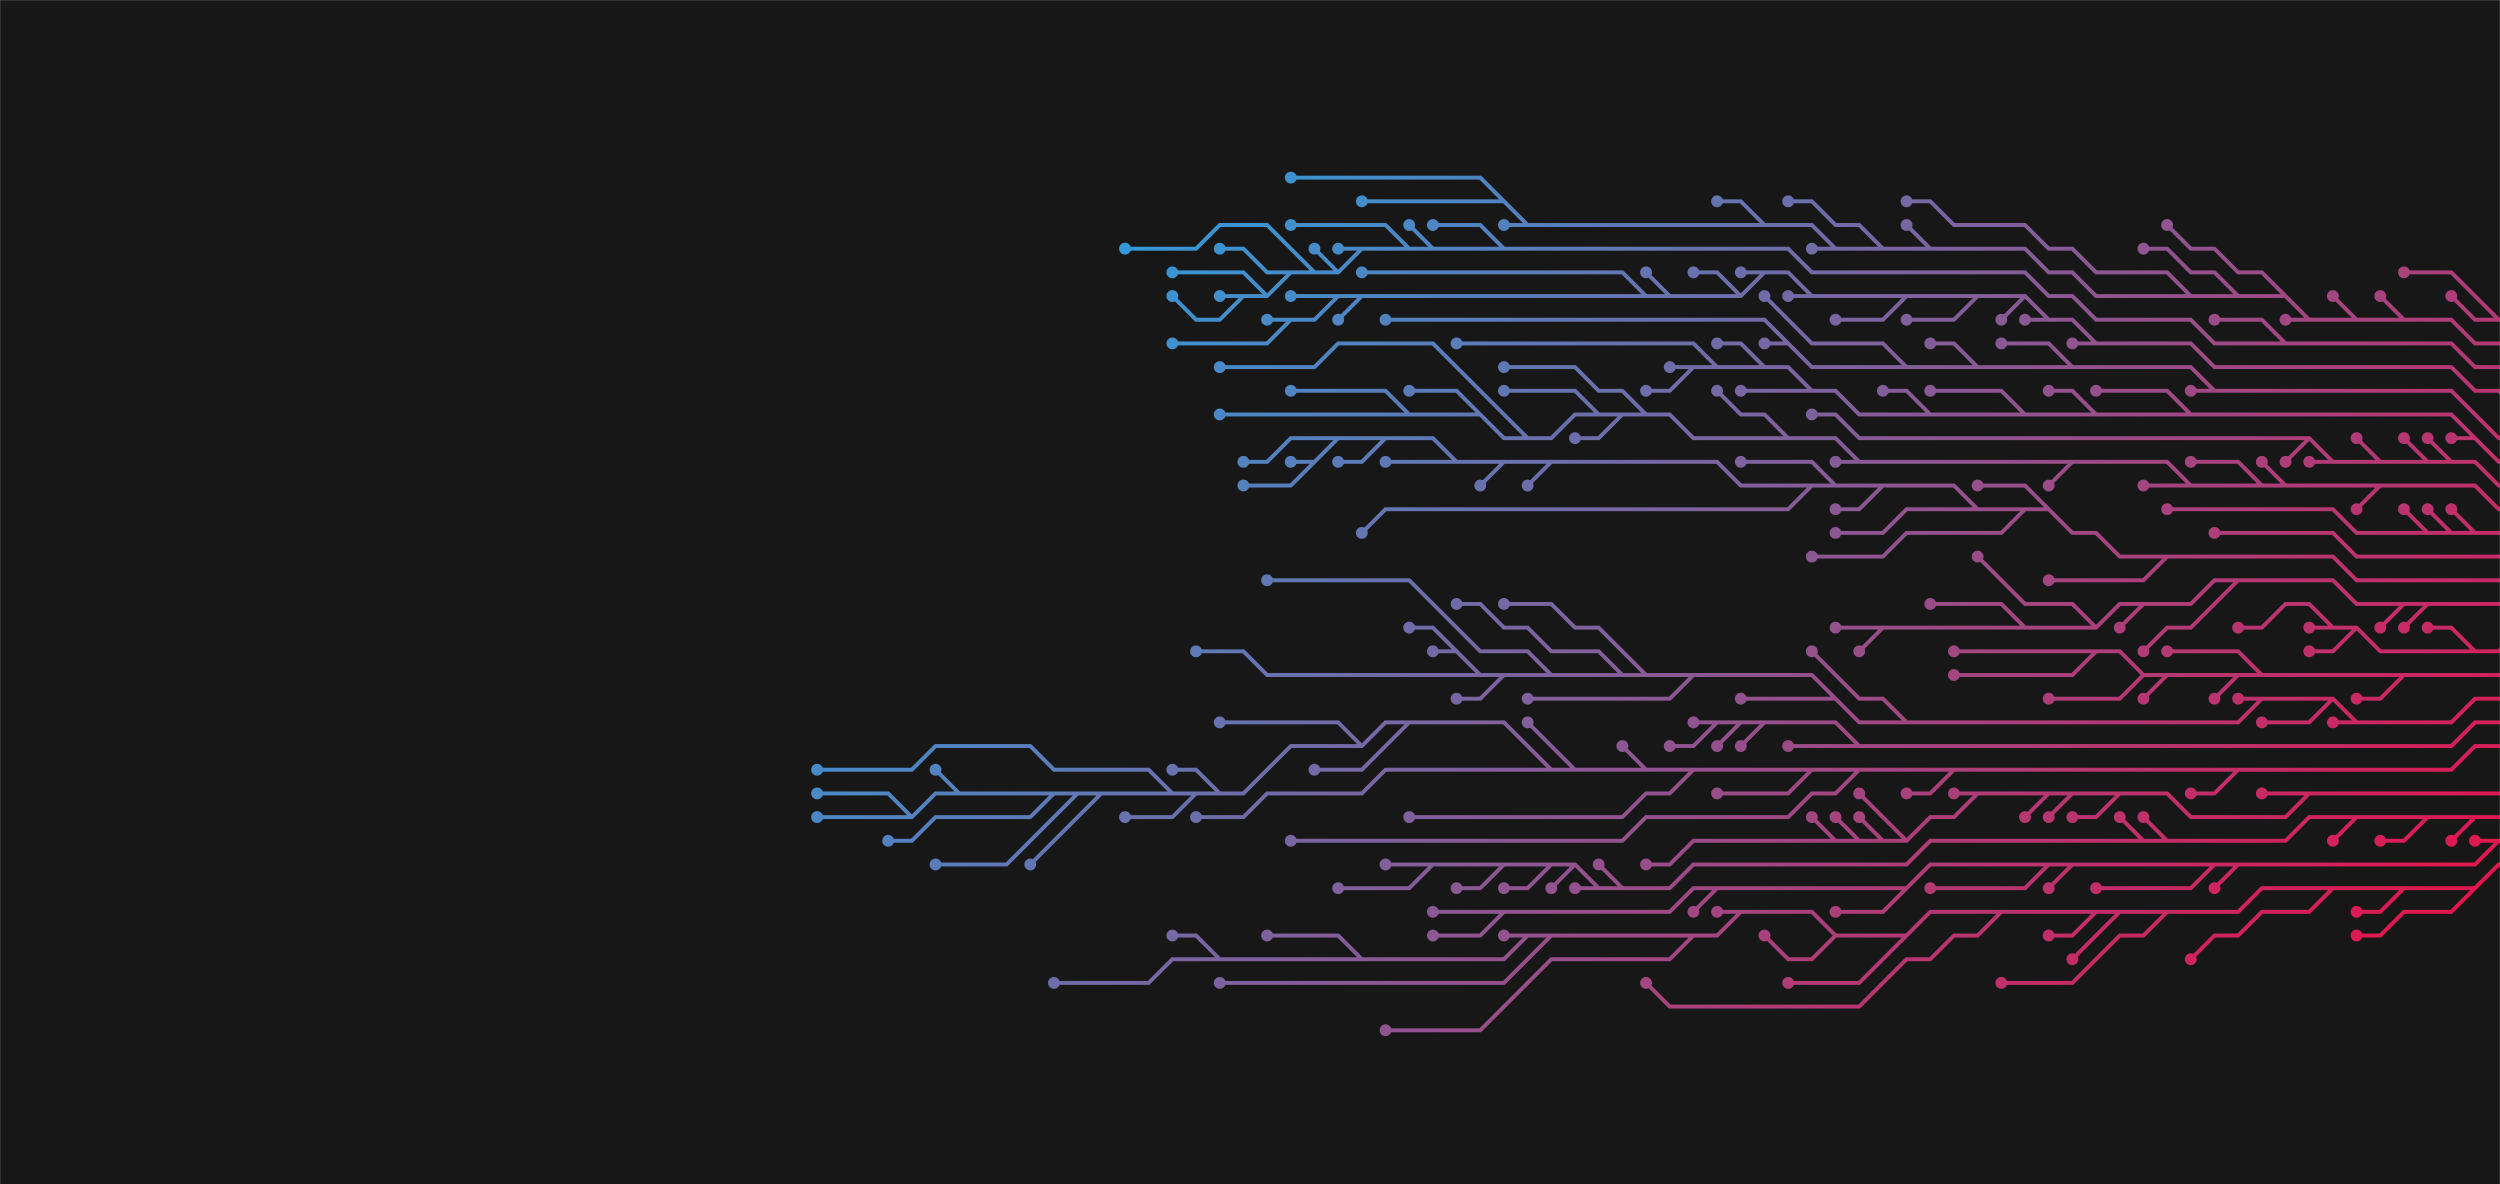 <svg xmlns="http://www.w3.org/2000/svg" version="1.1" xmlns:xlink="http://www.w3.org/1999/xlink" xmlns:svgjs="http://svgjs.com/svgjs" width="1900" height="900" preserveAspectRatio="none" viewBox="0 0 1900 900"><g mask="url(&quot;#SvgjsMask1426&quot;)" fill="none"><rect width="1900" height="900" x="0" y="0" fill="rgba(23, 23, 23, 1)"></rect><g mask="url(&quot;#SvgjsMask1428&quot;)"><path d="M1539 477L1521 459L1503 459L1485 459L1467 459M1593 477L1575 459L1557 459L1539 459L1521 441L1503 423M1629 459L1611 477M1701 441L1683 459L1665 477L1647 477L1629 495M1431 477L1413 495M1827 459L1809 477M1845 459L1827 477M1917 459L1899 459L1881 459L1863 459L1845 459L1827 459L1809 459L1791 459L1773 441L1755 441L1737 441L1719 441L1701 441L1683 441L1665 459L1647 459L1629 459L1611 459L1593 477L1575 477L1557 477L1539 477L1521 477L1503 477L1485 477L1467 477L1449 477L1431 477L1413 477L1395 477" stroke="url(#SvgjsLinearGradient1427)" stroke-width="3"></path><path d="M1390.5 477 a4.5 4.5 0 1 0 9 0 a4.5 4.5 0 1 0 -9 0zM1462.5 459 a4.5 4.5 0 1 0 9 0 a4.5 4.5 0 1 0 -9 0zM1498.5 423 a4.5 4.5 0 1 0 9 0 a4.5 4.5 0 1 0 -9 0zM1606.5 477 a4.5 4.5 0 1 0 9 0 a4.5 4.5 0 1 0 -9 0zM1624.5 495 a4.5 4.5 0 1 0 9 0 a4.5 4.5 0 1 0 -9 0zM1408.5 495 a4.5 4.5 0 1 0 9 0 a4.5 4.5 0 1 0 -9 0zM1804.5 477 a4.5 4.5 0 1 0 9 0 a4.5 4.5 0 1 0 -9 0zM1822.5 477 a4.5 4.5 0 1 0 9 0 a4.5 4.5 0 1 0 -9 0z" fill="url(#SvgjsLinearGradient1427)"></path><path d="M1053 333L1035 351L1017 351M1503 387L1485 387L1467 387L1449 387L1431 405L1413 405L1395 405M1107 351L1089 351L1071 351L1053 351M1539 387L1521 405L1503 405L1485 405L1467 405L1449 405L1431 423L1413 423L1395 423L1377 423M1017 333L999 333L981 333L963 351L945 351M1395 369L1377 351L1359 351L1341 351L1323 351M1377 369L1359 387L1341 387L1323 387L1305 387L1287 387L1269 387L1251 387L1233 387L1215 387L1197 387L1179 387L1161 387L1143 387L1125 387L1107 387L1089 387L1071 387L1053 387L1035 405M1557 387L1539 369L1521 369L1503 369M999 351L981 369L963 369L945 369M1647 423L1629 441L1611 441L1593 441L1575 441L1557 441M1179 351L1161 369M1431 369L1413 387L1395 387M1143 351L1125 369M1917 441L1899 441L1881 441L1863 441L1845 441L1827 441L1809 441L1791 441L1773 423L1755 423L1737 423L1719 423L1701 423L1683 423L1665 423L1647 423L1629 423L1611 423L1593 405L1575 405L1557 387L1539 387L1521 387L1503 387L1485 369L1467 369L1449 369L1431 369L1413 369L1395 369L1377 369L1359 369L1341 369L1323 369L1305 351L1287 351L1269 351L1251 351L1233 351L1215 351L1197 351L1179 351L1161 351L1143 351L1125 351L1107 351L1089 333L1071 333L1053 333L1035 333L1017 333L999 351L981 351" stroke="url(#SvgjsLinearGradient1427)" stroke-width="3"></path><path d="M976.5 351 a4.5 4.5 0 1 0 9 0 a4.5 4.5 0 1 0 -9 0zM1012.5 351 a4.5 4.5 0 1 0 9 0 a4.5 4.5 0 1 0 -9 0zM1390.5 405 a4.5 4.5 0 1 0 9 0 a4.5 4.5 0 1 0 -9 0zM1048.5 351 a4.5 4.5 0 1 0 9 0 a4.5 4.5 0 1 0 -9 0zM1372.5 423 a4.5 4.5 0 1 0 9 0 a4.5 4.5 0 1 0 -9 0zM940.5 351 a4.5 4.5 0 1 0 9 0 a4.5 4.5 0 1 0 -9 0zM1318.5 351 a4.5 4.5 0 1 0 9 0 a4.5 4.5 0 1 0 -9 0zM1030.5 405 a4.5 4.5 0 1 0 9 0 a4.5 4.5 0 1 0 -9 0zM1498.5 369 a4.5 4.5 0 1 0 9 0 a4.5 4.5 0 1 0 -9 0zM940.5 369 a4.5 4.5 0 1 0 9 0 a4.5 4.5 0 1 0 -9 0zM1552.5 441 a4.5 4.5 0 1 0 9 0 a4.5 4.5 0 1 0 -9 0zM1156.5 369 a4.5 4.5 0 1 0 9 0 a4.5 4.5 0 1 0 -9 0zM1390.5 387 a4.5 4.5 0 1 0 9 0 a4.5 4.5 0 1 0 -9 0zM1120.5 369 a4.5 4.5 0 1 0 9 0 a4.5 4.5 0 1 0 -9 0z" fill="url(#SvgjsLinearGradient1427)"></path><path d="M1881 495L1863 477L1845 477M1791 477L1773 495L1755 495M1773 477L1755 477M1917 477L1899 495L1881 495L1863 495L1845 495L1827 495L1809 495L1791 477L1773 477L1755 459L1737 459L1719 477L1701 477" stroke="url(#SvgjsLinearGradient1427)" stroke-width="3"></path><path d="M1696.5 477 a4.5 4.5 0 1 0 9 0 a4.5 4.5 0 1 0 -9 0zM1840.5 477 a4.5 4.5 0 1 0 9 0 a4.5 4.5 0 1 0 -9 0zM1750.5 495 a4.5 4.5 0 1 0 9 0 a4.5 4.5 0 1 0 -9 0zM1750.5 477 a4.5 4.5 0 1 0 9 0 a4.5 4.5 0 1 0 -9 0z" fill="url(#SvgjsLinearGradient1427)"></path><path d="M1917 423L1899 423L1881 423L1863 423L1845 423L1827 423L1809 423L1791 423L1773 405L1755 405L1737 405L1719 405L1701 405L1683 405" stroke="url(#SvgjsLinearGradient1427)" stroke-width="3"></path><path d="M1678.5 405 a4.5 4.5 0 1 0 9 0 a4.5 4.5 0 1 0 -9 0z" fill="url(#SvgjsLinearGradient1427)"></path><path d="M1845 405L1827 387M1863 405L1845 387M1881 405L1863 387M1917 405L1899 405L1881 405L1863 405L1845 405L1827 405L1809 405L1791 405L1773 387L1755 387L1737 387L1719 387L1701 387L1683 387L1665 387L1647 387" stroke="url(#SvgjsLinearGradient1427)" stroke-width="3"></path><path d="M1642.5 387 a4.5 4.5 0 1 0 9 0 a4.5 4.5 0 1 0 -9 0zM1822.5 387 a4.5 4.5 0 1 0 9 0 a4.5 4.5 0 1 0 -9 0zM1840.5 387 a4.5 4.5 0 1 0 9 0 a4.5 4.5 0 1 0 -9 0zM1858.5 387 a4.5 4.5 0 1 0 9 0 a4.5 4.5 0 1 0 -9 0z" fill="url(#SvgjsLinearGradient1427)"></path><path d="M1629 513L1611 531L1593 531L1575 531L1557 531M1593 495L1575 513L1557 513L1539 513L1521 513L1503 513L1485 513M1827 513L1809 531L1791 531M1701 513L1683 531M1719 513L1701 495L1683 495L1665 495L1647 495M1647 513L1629 531M1917 513L1899 513L1881 513L1863 513L1845 513L1827 513L1809 513L1791 513L1773 513L1755 513L1737 513L1719 513L1701 513L1683 513L1665 513L1647 513L1629 513L1611 495L1593 495L1575 495L1557 495L1539 495L1521 495L1503 495L1485 495" stroke="url(#SvgjsLinearGradient1427)" stroke-width="3"></path><path d="M1480.5 495 a4.5 4.5 0 1 0 9 0 a4.5 4.5 0 1 0 -9 0zM1552.5 531 a4.5 4.5 0 1 0 9 0 a4.5 4.5 0 1 0 -9 0zM1480.5 513 a4.5 4.5 0 1 0 9 0 a4.5 4.5 0 1 0 -9 0zM1786.5 531 a4.5 4.5 0 1 0 9 0 a4.5 4.5 0 1 0 -9 0zM1678.5 531 a4.5 4.5 0 1 0 9 0 a4.5 4.5 0 1 0 -9 0zM1642.5 495 a4.5 4.5 0 1 0 9 0 a4.5 4.5 0 1 0 -9 0zM1624.5 531 a4.5 4.5 0 1 0 9 0 a4.5 4.5 0 1 0 -9 0z" fill="url(#SvgjsLinearGradient1427)"></path><path d="M1071 315L1053 315L1035 315L1017 315L999 315L981 315L963 315L945 315L927 315M1125 315L1107 297L1089 297L1071 297M1719 369L1701 351L1683 351L1665 351M1161 333L1143 315L1125 297L1107 279L1089 261L1071 261L1053 261L1035 261L1017 261L999 279L981 279L963 279L945 279L927 279M1575 351L1557 369M1665 369L1647 369L1629 369M1359 333L1341 315L1323 315L1305 297M1215 315L1197 297L1179 297L1161 297L1143 297M1251 315L1233 297L1215 297L1197 279L1179 279L1161 279L1143 279M1413 351L1395 351M1737 369L1719 351M1233 315L1215 333L1197 333M1809 369L1791 387M1917 387L1899 387L1881 369L1863 369L1845 369L1827 369L1809 369L1791 369L1773 369L1755 369L1737 369L1719 369L1701 369L1683 369L1665 369L1647 351L1629 351L1611 351L1593 351L1575 351L1557 351L1539 351L1521 351L1503 351L1485 351L1467 351L1449 351L1431 351L1413 351L1395 333L1377 333L1359 333L1341 333L1323 333L1305 333L1287 333L1269 315L1251 315L1233 315L1215 315L1197 315L1179 333L1161 333L1143 333L1125 315L1107 315L1089 315L1071 315L1053 297L1035 297L1017 297L999 297L981 297" stroke="url(#SvgjsLinearGradient1427)" stroke-width="3"></path><path d="M976.5 297 a4.5 4.5 0 1 0 9 0 a4.5 4.5 0 1 0 -9 0zM922.5 315 a4.5 4.5 0 1 0 9 0 a4.5 4.5 0 1 0 -9 0zM1066.5 297 a4.5 4.5 0 1 0 9 0 a4.5 4.5 0 1 0 -9 0zM1660.5 351 a4.5 4.5 0 1 0 9 0 a4.5 4.5 0 1 0 -9 0zM922.5 279 a4.5 4.5 0 1 0 9 0 a4.5 4.5 0 1 0 -9 0zM1552.5 369 a4.5 4.5 0 1 0 9 0 a4.5 4.5 0 1 0 -9 0zM1624.5 369 a4.5 4.5 0 1 0 9 0 a4.5 4.5 0 1 0 -9 0zM1300.5 297 a4.5 4.5 0 1 0 9 0 a4.5 4.5 0 1 0 -9 0zM1138.5 297 a4.5 4.5 0 1 0 9 0 a4.5 4.5 0 1 0 -9 0zM1138.5 279 a4.5 4.5 0 1 0 9 0 a4.5 4.5 0 1 0 -9 0zM1390.5 351 a4.5 4.5 0 1 0 9 0 a4.5 4.5 0 1 0 -9 0zM1714.5 351 a4.5 4.5 0 1 0 9 0 a4.5 4.5 0 1 0 -9 0zM1192.5 333 a4.5 4.5 0 1 0 9 0 a4.5 4.5 0 1 0 -9 0zM1786.5 387 a4.5 4.5 0 1 0 9 0 a4.5 4.5 0 1 0 -9 0z" fill="url(#SvgjsLinearGradient1427)"></path><path d="M1179 513L1161 495L1143 495L1125 495L1107 477L1089 459L1071 441L1053 441L1035 441L1017 441L999 441L981 441L963 441M1287 513L1269 531L1251 531L1233 531L1215 531L1197 531L1179 531L1161 531M1233 513L1215 495L1197 495L1179 495L1161 477L1143 477L1125 459L1107 459M1449 549L1431 531L1413 531L1395 513L1377 495M1251 513L1233 495L1215 477L1197 477L1179 459L1161 459L1143 459M1773 531L1755 549L1737 549L1719 549M1791 549L1773 549M1125 513L1107 513L1089 513L1071 513L1053 513L1035 513L1017 513L999 513L981 513L963 513L945 495L927 495L909 495M1107 495L1089 495M1143 513L1125 531L1107 531M1719 531L1701 531M1395 531L1377 531L1359 531L1341 531L1323 531M1917 531L1899 531L1881 531L1863 549L1845 549L1827 549L1809 549L1791 549L1773 531L1755 531L1737 531L1719 531L1701 549L1683 549L1665 549L1647 549L1629 549L1611 549L1593 549L1575 549L1557 549L1539 549L1521 549L1503 549L1485 549L1467 549L1449 549L1431 549L1413 549L1395 531L1377 513L1359 513L1341 513L1323 513L1305 513L1287 513L1269 513L1251 513L1233 513L1215 513L1197 513L1179 513L1161 513L1143 513L1125 513L1107 495L1089 477L1071 477" stroke="url(#SvgjsLinearGradient1427)" stroke-width="3"></path><path d="M1066.5 477 a4.5 4.5 0 1 0 9 0 a4.5 4.5 0 1 0 -9 0zM958.5 441 a4.5 4.5 0 1 0 9 0 a4.5 4.5 0 1 0 -9 0zM1156.5 531 a4.5 4.5 0 1 0 9 0 a4.5 4.5 0 1 0 -9 0zM1102.5 459 a4.5 4.5 0 1 0 9 0 a4.5 4.5 0 1 0 -9 0zM1372.5 495 a4.5 4.5 0 1 0 9 0 a4.5 4.5 0 1 0 -9 0zM1138.5 459 a4.5 4.5 0 1 0 9 0 a4.5 4.5 0 1 0 -9 0zM1714.5 549 a4.5 4.5 0 1 0 9 0 a4.5 4.5 0 1 0 -9 0zM1768.5 549 a4.5 4.5 0 1 0 9 0 a4.5 4.5 0 1 0 -9 0zM904.5 495 a4.5 4.5 0 1 0 9 0 a4.5 4.5 0 1 0 -9 0zM1084.5 495 a4.5 4.5 0 1 0 9 0 a4.5 4.5 0 1 0 -9 0zM1102.5 531 a4.5 4.5 0 1 0 9 0 a4.5 4.5 0 1 0 -9 0zM1696.5 531 a4.5 4.5 0 1 0 9 0 a4.5 4.5 0 1 0 -9 0zM1318.5 531 a4.5 4.5 0 1 0 9 0 a4.5 4.5 0 1 0 -9 0z" fill="url(#SvgjsLinearGradient1427)"></path><path d="M1755 333L1737 351M1845 351L1827 333M1809 351L1791 333M1863 351L1845 333M1773 351L1755 351M1917 369L1899 369L1881 351L1863 351L1845 351L1827 351L1809 351L1791 351L1773 351L1755 333L1737 333L1719 333L1701 333L1683 333L1665 333L1647 333L1629 333L1611 333L1593 333L1575 333L1557 333L1539 333L1521 333L1503 333L1485 333L1467 333L1449 333L1431 333L1413 333L1395 315L1377 315" stroke="url(#SvgjsLinearGradient1427)" stroke-width="3"></path><path d="M1372.5 315 a4.5 4.5 0 1 0 9 0 a4.5 4.5 0 1 0 -9 0zM1732.5 351 a4.5 4.5 0 1 0 9 0 a4.5 4.5 0 1 0 -9 0zM1822.5 333 a4.5 4.5 0 1 0 9 0 a4.5 4.5 0 1 0 -9 0zM1786.5 333 a4.5 4.5 0 1 0 9 0 a4.5 4.5 0 1 0 -9 0zM1840.5 333 a4.5 4.5 0 1 0 9 0 a4.5 4.5 0 1 0 -9 0zM1750.5 351 a4.5 4.5 0 1 0 9 0 a4.5 4.5 0 1 0 -9 0z" fill="url(#SvgjsLinearGradient1427)"></path><path d="M1305 549L1287 567L1269 567M1323 549L1305 567M1413 567L1395 567L1377 567L1359 567M1341 549L1323 567M1917 549L1899 549L1881 549L1863 567L1845 567L1827 567L1809 567L1791 567L1773 567L1755 567L1737 567L1719 567L1701 567L1683 567L1665 567L1647 567L1629 567L1611 567L1593 567L1575 567L1557 567L1539 567L1521 567L1503 567L1485 567L1467 567L1449 567L1431 567L1413 567L1395 549L1377 549L1359 549L1341 549L1323 549L1305 549L1287 549" stroke="url(#SvgjsLinearGradient1427)" stroke-width="3"></path><path d="M1282.5 549 a4.5 4.5 0 1 0 9 0 a4.5 4.5 0 1 0 -9 0zM1264.5 567 a4.5 4.5 0 1 0 9 0 a4.5 4.5 0 1 0 -9 0zM1300.5 567 a4.5 4.5 0 1 0 9 0 a4.5 4.5 0 1 0 -9 0zM1354.5 567 a4.5 4.5 0 1 0 9 0 a4.5 4.5 0 1 0 -9 0zM1318.5 567 a4.5 4.5 0 1 0 9 0 a4.5 4.5 0 1 0 -9 0z" fill="url(#SvgjsLinearGradient1427)"></path><path d="M1593 315L1575 297L1557 297M1305 279L1287 261L1269 261L1251 261L1233 261L1215 261L1197 261L1179 261L1161 261L1143 261L1125 261L1107 261M1377 297L1359 297L1341 297L1323 297M1467 315L1449 297L1431 297M1287 279L1269 297L1251 297M1539 315L1521 297L1503 297L1485 297L1467 297M1881 333L1863 333M1665 315L1647 297L1629 297L1611 297L1593 297M1341 279L1323 261L1305 261M1917 351L1899 351L1881 333L1863 315L1845 315L1827 315L1809 315L1791 315L1773 315L1755 315L1737 315L1719 315L1701 315L1683 315L1665 315L1647 315L1629 315L1611 315L1593 315L1575 315L1557 315L1539 315L1521 315L1503 315L1485 315L1467 315L1449 315L1431 315L1413 315L1395 297L1377 297L1359 279L1341 279L1323 279L1305 279L1287 279L1269 279" stroke="url(#SvgjsLinearGradient1427)" stroke-width="3"></path><path d="M1264.5 279 a4.5 4.5 0 1 0 9 0 a4.5 4.5 0 1 0 -9 0zM1552.5 297 a4.5 4.5 0 1 0 9 0 a4.5 4.5 0 1 0 -9 0zM1102.5 261 a4.5 4.5 0 1 0 9 0 a4.5 4.5 0 1 0 -9 0zM1318.5 297 a4.5 4.5 0 1 0 9 0 a4.5 4.5 0 1 0 -9 0zM1426.5 297 a4.5 4.5 0 1 0 9 0 a4.5 4.5 0 1 0 -9 0zM1246.5 297 a4.5 4.5 0 1 0 9 0 a4.5 4.5 0 1 0 -9 0zM1462.5 297 a4.5 4.5 0 1 0 9 0 a4.5 4.5 0 1 0 -9 0zM1858.5 333 a4.5 4.5 0 1 0 9 0 a4.5 4.5 0 1 0 -9 0zM1588.5 297 a4.5 4.5 0 1 0 9 0 a4.5 4.5 0 1 0 -9 0zM1300.5 261 a4.5 4.5 0 1 0 9 0 a4.5 4.5 0 1 0 -9 0z" fill="url(#SvgjsLinearGradient1427)"></path><path d="M1287 585L1269 603L1251 603L1233 621L1215 621L1197 621L1179 621L1161 621L1143 621L1125 621L1107 621L1089 621L1071 621M1377 585L1359 603L1341 603L1323 603L1305 603M891 603L873 585L855 585L837 585L819 585L801 585L783 567L765 567L747 567L729 567L711 567L693 585L675 585L657 585L639 585L621 585M1485 585L1467 603L1449 603M1413 585L1395 603L1377 603L1359 621L1341 621L1323 621L1305 621L1287 621L1269 621L1251 621L1233 639L1215 639L1197 639L1179 639L1161 639L1143 639L1125 639L1107 639L1089 639L1071 639L1053 639L1035 639L1017 639L999 639L981 639M909 603L891 621L873 621L855 621M801 603L783 621L765 621L747 621L729 621L711 621L693 639L675 639M1197 585L1179 567L1161 549M1035 567L1017 549L999 549L981 549L963 549L945 549L927 549M819 603L801 621L783 639L765 657L747 657L729 657L711 657M1701 585L1683 603L1665 603M927 603L909 585L891 585M1071 549L1053 567L1035 585L1017 585L999 585M729 603L711 585M693 621L675 603L657 603L639 603L621 603M1179 585L1161 585L1143 585L1125 585L1107 585L1089 585L1071 585L1053 585L1035 603L1017 603L999 603L981 603L963 603L945 621L927 621L909 621M1251 585L1233 567M837 603L819 621L801 639L783 657M1917 567L1899 567L1881 567L1863 585L1845 585L1827 585L1809 585L1791 585L1773 585L1755 585L1737 585L1719 585L1701 585L1683 585L1665 585L1647 585L1629 585L1611 585L1593 585L1575 585L1557 585L1539 585L1521 585L1503 585L1485 585L1467 585L1449 585L1431 585L1413 585L1395 585L1377 585L1359 585L1341 585L1323 585L1305 585L1287 585L1269 585L1251 585L1233 585L1215 585L1197 585L1179 585L1161 567L1143 549L1125 549L1107 549L1089 549L1071 549L1053 549L1035 567L1017 567L999 567L981 567L963 585L945 603L927 603L909 603L891 603L873 603L855 603L837 603L819 603L801 603L783 603L765 603L747 603L729 603L711 603L693 621L675 621L657 621L639 621L621 621" stroke="url(#SvgjsLinearGradient1427)" stroke-width="3"></path><path d="M616.5 621 a4.5 4.5 0 1 0 9 0 a4.5 4.5 0 1 0 -9 0zM1066.5 621 a4.5 4.5 0 1 0 9 0 a4.5 4.5 0 1 0 -9 0zM1300.5 603 a4.5 4.5 0 1 0 9 0 a4.5 4.5 0 1 0 -9 0zM616.5 585 a4.5 4.5 0 1 0 9 0 a4.5 4.5 0 1 0 -9 0zM1444.5 603 a4.5 4.5 0 1 0 9 0 a4.5 4.5 0 1 0 -9 0zM976.5 639 a4.5 4.5 0 1 0 9 0 a4.5 4.5 0 1 0 -9 0zM850.5 621 a4.5 4.5 0 1 0 9 0 a4.5 4.5 0 1 0 -9 0zM670.5 639 a4.5 4.5 0 1 0 9 0 a4.5 4.5 0 1 0 -9 0zM1156.5 549 a4.5 4.5 0 1 0 9 0 a4.5 4.5 0 1 0 -9 0zM922.5 549 a4.5 4.5 0 1 0 9 0 a4.5 4.5 0 1 0 -9 0zM706.5 657 a4.5 4.5 0 1 0 9 0 a4.5 4.5 0 1 0 -9 0zM1660.5 603 a4.5 4.5 0 1 0 9 0 a4.5 4.5 0 1 0 -9 0zM886.5 585 a4.5 4.5 0 1 0 9 0 a4.5 4.5 0 1 0 -9 0zM994.5 585 a4.5 4.5 0 1 0 9 0 a4.5 4.5 0 1 0 -9 0zM706.5 585 a4.5 4.5 0 1 0 9 0 a4.5 4.5 0 1 0 -9 0zM616.5 603 a4.5 4.5 0 1 0 9 0 a4.5 4.5 0 1 0 -9 0zM904.5 621 a4.5 4.5 0 1 0 9 0 a4.5 4.5 0 1 0 -9 0zM1228.5 567 a4.5 4.5 0 1 0 9 0 a4.5 4.5 0 1 0 -9 0zM778.5 657 a4.5 4.5 0 1 0 9 0 a4.5 4.5 0 1 0 -9 0z" fill="url(#SvgjsLinearGradient1427)"></path><path d="M1503 279L1485 261L1467 261M1575 279L1557 261L1539 261L1521 261M1449 279L1431 261L1413 261L1395 261L1377 261L1359 243L1341 225M1359 261L1341 261M1683 297L1665 297M1917 333L1899 333L1881 315L1863 297L1845 297L1827 297L1809 297L1791 297L1773 297L1755 297L1737 297L1719 297L1701 297L1683 297L1665 279L1647 279L1629 279L1611 279L1593 279L1575 279L1557 279L1539 279L1521 279L1503 279L1485 279L1467 279L1449 279L1431 279L1413 279L1395 279L1377 279L1359 261L1341 243L1323 243L1305 243L1287 243L1269 243L1251 243L1233 243L1215 243L1197 243L1179 243L1161 243L1143 243L1125 243L1107 243L1089 243L1071 243L1053 243" stroke="url(#SvgjsLinearGradient1427)" stroke-width="3"></path><path d="M1048.5 243 a4.5 4.5 0 1 0 9 0 a4.5 4.5 0 1 0 -9 0zM1462.5 261 a4.5 4.5 0 1 0 9 0 a4.5 4.5 0 1 0 -9 0zM1516.5 261 a4.5 4.5 0 1 0 9 0 a4.5 4.5 0 1 0 -9 0zM1336.5 225 a4.5 4.5 0 1 0 9 0 a4.5 4.5 0 1 0 -9 0zM1336.5 261 a4.5 4.5 0 1 0 9 0 a4.5 4.5 0 1 0 -9 0zM1660.5 297 a4.5 4.5 0 1 0 9 0 a4.5 4.5 0 1 0 -9 0z" fill="url(#SvgjsLinearGradient1427)"></path><path d="M1449 225L1431 243L1413 243L1395 243M981 243L963 261L945 261L927 261L909 261L891 261M1539 225L1521 243M1251 225L1233 207L1215 207L1197 207L1179 207L1161 207L1143 207L1125 207L1107 207L1089 207L1071 207L1053 207L1035 207M1377 225L1359 225M1503 225L1485 243L1467 243L1449 243M1323 225L1305 207L1287 207M1557 243L1539 243M1017 225L999 225L981 225M1035 225L1017 243M1341 207L1323 207M1593 261L1575 261M1269 225L1251 207M1917 315L1899 297L1881 297L1863 279L1845 279L1827 279L1809 279L1791 279L1773 279L1755 279L1737 279L1719 279L1701 279L1683 279L1665 261L1647 261L1629 261L1611 261L1593 261L1575 243L1557 243L1539 225L1521 225L1503 225L1485 225L1467 225L1449 225L1431 225L1413 225L1395 225L1377 225L1359 207L1341 207L1323 225L1305 225L1287 225L1269 225L1251 225L1233 225L1215 225L1197 225L1179 225L1161 225L1143 225L1125 225L1107 225L1089 225L1071 225L1053 225L1035 225L1017 225L999 243L981 243L963 243" stroke="url(#SvgjsLinearGradient1427)" stroke-width="3"></path><path d="M958.5 243 a4.5 4.5 0 1 0 9 0 a4.5 4.5 0 1 0 -9 0zM1390.5 243 a4.5 4.5 0 1 0 9 0 a4.5 4.5 0 1 0 -9 0zM886.5 261 a4.5 4.5 0 1 0 9 0 a4.5 4.5 0 1 0 -9 0zM1516.5 243 a4.5 4.5 0 1 0 9 0 a4.5 4.5 0 1 0 -9 0zM1030.5 207 a4.5 4.5 0 1 0 9 0 a4.5 4.5 0 1 0 -9 0zM1354.5 225 a4.5 4.5 0 1 0 9 0 a4.5 4.5 0 1 0 -9 0zM1444.5 243 a4.5 4.5 0 1 0 9 0 a4.5 4.5 0 1 0 -9 0zM1282.5 207 a4.5 4.5 0 1 0 9 0 a4.5 4.5 0 1 0 -9 0zM1534.5 243 a4.5 4.5 0 1 0 9 0 a4.5 4.5 0 1 0 -9 0zM976.5 225 a4.5 4.5 0 1 0 9 0 a4.5 4.5 0 1 0 -9 0zM1012.5 243 a4.5 4.5 0 1 0 9 0 a4.5 4.5 0 1 0 -9 0zM1318.5 207 a4.5 4.5 0 1 0 9 0 a4.5 4.5 0 1 0 -9 0zM1570.5 261 a4.5 4.5 0 1 0 9 0 a4.5 4.5 0 1 0 -9 0zM1246.5 207 a4.5 4.5 0 1 0 9 0 a4.5 4.5 0 1 0 -9 0z" fill="url(#SvgjsLinearGradient1427)"></path><path d="M1557 603L1539 621M1575 603L1557 621M1755 603L1737 603L1719 603M1395 639L1377 621M1413 639L1395 621M1503 603L1485 603M1431 639L1413 621M1449 639L1431 621L1413 603M1611 603L1593 621L1575 621M1917 603L1899 603L1881 603L1863 603L1845 603L1827 603L1809 603L1791 603L1773 603L1755 603L1737 621L1719 621L1701 621L1683 621L1665 621L1647 603L1629 603L1611 603L1593 603L1575 603L1557 603L1539 603L1521 603L1503 603L1485 621L1467 621L1449 639L1431 639L1413 639L1395 639L1377 639L1359 639L1341 639L1323 639L1305 639L1287 639L1269 657L1251 657" stroke="url(#SvgjsLinearGradient1427)" stroke-width="3"></path><path d="M1246.5 657 a4.5 4.5 0 1 0 9 0 a4.5 4.5 0 1 0 -9 0zM1534.5 621 a4.5 4.5 0 1 0 9 0 a4.5 4.5 0 1 0 -9 0zM1552.5 621 a4.5 4.5 0 1 0 9 0 a4.5 4.5 0 1 0 -9 0zM1714.5 603 a4.5 4.5 0 1 0 9 0 a4.5 4.5 0 1 0 -9 0zM1372.5 621 a4.5 4.5 0 1 0 9 0 a4.5 4.5 0 1 0 -9 0zM1390.5 621 a4.5 4.5 0 1 0 9 0 a4.5 4.5 0 1 0 -9 0zM1480.5 603 a4.5 4.5 0 1 0 9 0 a4.5 4.5 0 1 0 -9 0zM1408.5 621 a4.5 4.5 0 1 0 9 0 a4.5 4.5 0 1 0 -9 0zM1408.5 603 a4.5 4.5 0 1 0 9 0 a4.5 4.5 0 1 0 -9 0zM1570.5 621 a4.5 4.5 0 1 0 9 0 a4.5 4.5 0 1 0 -9 0z" fill="url(#SvgjsLinearGradient1427)"></path><path d="M1143 657L1125 675L1107 675M1845 621L1827 639L1809 639M1629 639L1611 621M1089 657L1071 675L1053 675L1035 675L1017 675M1881 621L1863 639M1179 657L1161 675L1143 675M1791 621L1773 639M1233 675L1215 657M1197 657L1179 675M1647 639L1629 621M1215 675L1197 675M1917 621L1899 621L1881 621L1863 621L1845 621L1827 621L1809 621L1791 621L1773 621L1755 621L1737 639L1719 639L1701 639L1683 639L1665 639L1647 639L1629 639L1611 639L1593 639L1575 639L1557 639L1539 639L1521 639L1503 639L1485 639L1467 639L1449 657L1431 657L1413 657L1395 657L1377 657L1359 657L1341 657L1323 657L1305 657L1287 657L1269 675L1251 675L1233 675L1215 675L1197 657L1179 657L1161 657L1143 657L1125 657L1107 657L1089 657L1071 657L1053 657" stroke="url(#SvgjsLinearGradient1427)" stroke-width="3"></path><path d="M1048.5 657 a4.5 4.5 0 1 0 9 0 a4.5 4.5 0 1 0 -9 0zM1102.5 675 a4.5 4.5 0 1 0 9 0 a4.5 4.5 0 1 0 -9 0zM1804.5 639 a4.5 4.5 0 1 0 9 0 a4.5 4.5 0 1 0 -9 0zM1606.5 621 a4.5 4.5 0 1 0 9 0 a4.5 4.5 0 1 0 -9 0zM1012.5 675 a4.5 4.5 0 1 0 9 0 a4.5 4.5 0 1 0 -9 0zM1858.5 639 a4.5 4.5 0 1 0 9 0 a4.5 4.5 0 1 0 -9 0zM1138.5 675 a4.5 4.5 0 1 0 9 0 a4.5 4.5 0 1 0 -9 0zM1768.5 639 a4.5 4.5 0 1 0 9 0 a4.5 4.5 0 1 0 -9 0zM1210.5 657 a4.5 4.5 0 1 0 9 0 a4.5 4.5 0 1 0 -9 0zM1174.5 675 a4.5 4.5 0 1 0 9 0 a4.5 4.5 0 1 0 -9 0zM1624.5 621 a4.5 4.5 0 1 0 9 0 a4.5 4.5 0 1 0 -9 0zM1192.5 675 a4.5 4.5 0 1 0 9 0 a4.5 4.5 0 1 0 -9 0z" fill="url(#SvgjsLinearGradient1427)"></path><path d="M1737 261L1719 243L1701 243L1683 243M1071 189L1053 171L1035 171L1017 171L999 171L981 171M999 207L981 189L963 171L945 171L927 171L909 189L891 189L873 189L855 189M963 225L945 207L927 207L909 207L891 207M945 225L927 243L909 243L891 225M1017 207L999 189M1089 189L1071 171M1143 189L1125 171L1107 171L1089 171M1035 189L1017 189M981 207L963 207L945 189L927 189M1917 279L1899 279L1881 279L1863 261L1845 261L1827 261L1809 261L1791 261L1773 261L1755 261L1737 261L1719 261L1701 261L1683 261L1665 243L1647 243L1629 243L1611 243L1593 243L1575 225L1557 225L1539 207L1521 207L1503 207L1485 207L1467 207L1449 207L1431 207L1413 207L1395 207L1377 207L1359 189L1341 189L1323 189L1305 189L1287 189L1269 189L1251 189L1233 189L1215 189L1197 189L1179 189L1161 189L1143 189L1125 189L1107 189L1089 189L1071 189L1053 189L1035 189L1017 207L999 207L981 207L963 225L945 225L927 225" stroke="url(#SvgjsLinearGradient1427)" stroke-width="3"></path><path d="M922.5 225 a4.5 4.5 0 1 0 9 0 a4.5 4.5 0 1 0 -9 0zM1678.5 243 a4.5 4.5 0 1 0 9 0 a4.5 4.5 0 1 0 -9 0zM976.5 171 a4.5 4.5 0 1 0 9 0 a4.5 4.5 0 1 0 -9 0zM850.5 189 a4.5 4.5 0 1 0 9 0 a4.5 4.5 0 1 0 -9 0zM886.5 207 a4.5 4.5 0 1 0 9 0 a4.5 4.5 0 1 0 -9 0zM886.5 225 a4.5 4.5 0 1 0 9 0 a4.5 4.5 0 1 0 -9 0zM994.5 189 a4.5 4.5 0 1 0 9 0 a4.5 4.5 0 1 0 -9 0zM1066.5 171 a4.5 4.5 0 1 0 9 0 a4.5 4.5 0 1 0 -9 0zM1084.5 171 a4.5 4.5 0 1 0 9 0 a4.5 4.5 0 1 0 -9 0zM1012.5 189 a4.5 4.5 0 1 0 9 0 a4.5 4.5 0 1 0 -9 0zM922.5 189 a4.5 4.5 0 1 0 9 0 a4.5 4.5 0 1 0 -9 0z" fill="url(#SvgjsLinearGradient1427)"></path><path d="M1143 693L1125 711L1107 711L1089 711M1683 657L1665 675L1647 675L1629 675L1611 675L1593 675M1557 657L1539 675L1521 675L1503 675L1485 675L1467 675M1449 675L1431 693L1413 693L1395 693M1575 657L1557 675M1701 657L1683 675M1899 639L1881 639M1305 675L1287 693M1917 639L1899 639L1881 657L1863 657L1845 657L1827 657L1809 657L1791 657L1773 657L1755 657L1737 657L1719 657L1701 657L1683 657L1665 657L1647 657L1629 657L1611 657L1593 657L1575 657L1557 657L1539 657L1521 657L1503 657L1485 657L1467 657L1449 675L1431 675L1413 675L1395 675L1377 675L1359 675L1341 675L1323 675L1305 675L1287 675L1269 693L1251 693L1233 693L1215 693L1197 693L1179 693L1161 693L1143 693L1125 693L1107 693L1089 693" stroke="url(#SvgjsLinearGradient1427)" stroke-width="3"></path><path d="M1084.5 693 a4.5 4.5 0 1 0 9 0 a4.5 4.5 0 1 0 -9 0zM1084.5 711 a4.5 4.5 0 1 0 9 0 a4.5 4.5 0 1 0 -9 0zM1588.5 675 a4.5 4.5 0 1 0 9 0 a4.5 4.5 0 1 0 -9 0zM1462.5 675 a4.5 4.5 0 1 0 9 0 a4.5 4.5 0 1 0 -9 0zM1390.5 693 a4.5 4.5 0 1 0 9 0 a4.5 4.5 0 1 0 -9 0zM1552.5 675 a4.5 4.5 0 1 0 9 0 a4.5 4.5 0 1 0 -9 0zM1678.5 675 a4.5 4.5 0 1 0 9 0 a4.5 4.5 0 1 0 -9 0zM1876.5 639 a4.5 4.5 0 1 0 9 0 a4.5 4.5 0 1 0 -9 0zM1282.5 693 a4.5 4.5 0 1 0 9 0 a4.5 4.5 0 1 0 -9 0z" fill="url(#SvgjsLinearGradient1427)"></path><path d="M1755 243L1737 243M1665 225L1647 207L1629 207L1611 207L1593 207L1575 189L1557 189L1539 171L1521 171L1503 171L1485 171L1467 153L1449 153M1341 171L1323 153L1305 153M1143 153L1125 135L1107 135L1089 135L1071 135L1053 135L1035 135L1017 135L999 135L981 135M1467 189L1449 171M1827 243L1809 225M1701 225L1683 207L1665 207L1647 189L1629 189M1791 243L1773 225M1737 225L1719 207L1701 207L1683 189L1665 189L1647 171M1431 189L1413 171L1395 171L1377 153L1359 153M1161 171L1143 171M1395 189L1377 189M1917 261L1899 261L1881 261L1863 243L1845 243L1827 243L1809 243L1791 243L1773 243L1755 243L1737 225L1719 225L1701 225L1683 225L1665 225L1647 225L1629 225L1611 225L1593 225L1575 207L1557 207L1539 189L1521 189L1503 189L1485 189L1467 189L1449 189L1431 189L1413 189L1395 189L1377 171L1359 171L1341 171L1323 171L1305 171L1287 171L1269 171L1251 171L1233 171L1215 171L1197 171L1179 171L1161 171L1143 153L1125 153L1107 153L1089 153L1071 153L1053 153L1035 153" stroke="url(#SvgjsLinearGradient1427)" stroke-width="3"></path><path d="M1030.5 153 a4.5 4.5 0 1 0 9 0 a4.5 4.5 0 1 0 -9 0zM1732.5 243 a4.5 4.5 0 1 0 9 0 a4.5 4.5 0 1 0 -9 0zM1444.5 153 a4.5 4.5 0 1 0 9 0 a4.5 4.5 0 1 0 -9 0zM1300.5 153 a4.5 4.5 0 1 0 9 0 a4.5 4.5 0 1 0 -9 0zM976.5 135 a4.5 4.5 0 1 0 9 0 a4.5 4.5 0 1 0 -9 0zM1444.5 171 a4.5 4.5 0 1 0 9 0 a4.5 4.5 0 1 0 -9 0zM1804.5 225 a4.5 4.5 0 1 0 9 0 a4.5 4.5 0 1 0 -9 0zM1624.5 189 a4.5 4.5 0 1 0 9 0 a4.5 4.5 0 1 0 -9 0zM1768.5 225 a4.5 4.5 0 1 0 9 0 a4.5 4.5 0 1 0 -9 0zM1642.5 171 a4.5 4.5 0 1 0 9 0 a4.5 4.5 0 1 0 -9 0zM1354.5 153 a4.5 4.5 0 1 0 9 0 a4.5 4.5 0 1 0 -9 0zM1138.5 171 a4.5 4.5 0 1 0 9 0 a4.5 4.5 0 1 0 -9 0zM1372.5 189 a4.5 4.5 0 1 0 9 0 a4.5 4.5 0 1 0 -9 0z" fill="url(#SvgjsLinearGradient1427)"></path><path d="M1593 693L1575 711L1557 711M927 729L909 711L891 711M1179 711L1161 729L1143 747L1125 747L1107 747L1089 747L1071 747L1053 747L1035 747L1017 747L999 747L981 747L963 747L945 747L927 747M1035 729L1017 711L999 711L981 711L963 711M1611 693L1593 711L1575 729M1287 711L1269 729L1251 729L1233 729L1215 729L1197 729L1179 729L1161 747L1143 765L1125 783L1107 783L1089 783L1071 783L1053 783M1827 675L1809 693L1791 693M1773 675L1755 693L1737 693L1719 693L1701 711L1683 711L1665 729M1647 693L1629 711L1611 711L1593 729L1575 747L1557 747L1539 747L1521 747M1881 675L1863 693L1845 693L1827 693L1809 711L1791 711M1449 711L1431 729L1413 747L1395 747L1377 747L1359 747M1521 693L1503 711L1485 711L1467 729L1449 729L1431 747L1413 765L1395 765L1377 765L1359 765L1341 765L1323 765L1305 765L1287 765L1269 765L1251 747M1161 711L1143 711M1395 711L1377 729L1359 729L1341 711M1323 693L1305 693M1917 657L1899 657L1881 675L1863 675L1845 675L1827 675L1809 675L1791 675L1773 675L1755 675L1737 675L1719 675L1701 693L1683 693L1665 693L1647 693L1629 693L1611 693L1593 693L1575 693L1557 693L1539 693L1521 693L1503 693L1485 693L1467 693L1449 711L1431 711L1413 711L1395 711L1377 693L1359 693L1341 693L1323 693L1305 711L1287 711L1269 711L1251 711L1233 711L1215 711L1197 711L1179 711L1161 711L1143 729L1125 729L1107 729L1089 729L1071 729L1053 729L1035 729L1017 729L999 729L981 729L963 729L945 729L927 729L909 729L891 729L873 747L855 747L837 747L819 747L801 747" stroke="url(#SvgjsLinearGradient1427)" stroke-width="3"></path><path d="M796.5 747 a4.5 4.5 0 1 0 9 0 a4.5 4.5 0 1 0 -9 0zM1552.5 711 a4.5 4.5 0 1 0 9 0 a4.5 4.5 0 1 0 -9 0zM886.5 711 a4.5 4.5 0 1 0 9 0 a4.5 4.5 0 1 0 -9 0zM922.5 747 a4.5 4.5 0 1 0 9 0 a4.5 4.5 0 1 0 -9 0zM958.5 711 a4.5 4.5 0 1 0 9 0 a4.5 4.5 0 1 0 -9 0zM1570.5 729 a4.5 4.5 0 1 0 9 0 a4.5 4.5 0 1 0 -9 0zM1048.5 783 a4.5 4.5 0 1 0 9 0 a4.5 4.5 0 1 0 -9 0zM1786.5 693 a4.5 4.5 0 1 0 9 0 a4.5 4.5 0 1 0 -9 0zM1660.5 729 a4.5 4.5 0 1 0 9 0 a4.5 4.5 0 1 0 -9 0zM1516.5 747 a4.5 4.5 0 1 0 9 0 a4.5 4.5 0 1 0 -9 0zM1786.5 711 a4.5 4.5 0 1 0 9 0 a4.5 4.5 0 1 0 -9 0zM1354.5 747 a4.5 4.5 0 1 0 9 0 a4.5 4.5 0 1 0 -9 0zM1246.5 747 a4.5 4.5 0 1 0 9 0 a4.5 4.5 0 1 0 -9 0zM1138.5 711 a4.5 4.5 0 1 0 9 0 a4.5 4.5 0 1 0 -9 0zM1336.5 711 a4.5 4.5 0 1 0 9 0 a4.5 4.5 0 1 0 -9 0zM1300.5 693 a4.5 4.5 0 1 0 9 0 a4.5 4.5 0 1 0 -9 0z" fill="url(#SvgjsLinearGradient1427)"></path><path d="M1899 243L1881 225L1863 207L1845 207L1827 207M1917 243L1899 243L1881 243L1863 225" stroke="url(#SvgjsLinearGradient1427)" stroke-width="3"></path><path d="M1858.5 225 a4.5 4.5 0 1 0 9 0 a4.5 4.5 0 1 0 -9 0zM1822.5 207 a4.5 4.5 0 1 0 9 0 a4.5 4.5 0 1 0 -9 0z" fill="url(#SvgjsLinearGradient1427)"></path></g></g><defs><mask id="SvgjsMask1426"><rect width="1900" height="900" fill="#ffffff"></rect></mask><linearGradient x1="677.464" y1="-107.46" x2="1792.536" y2="1007.46" gradientUnits="userSpaceOnUse" id="SvgjsLinearGradient1427"><stop stop-color="rgba(0, 192, 255, 1)" offset="0.01"></stop><stop stop-color="rgba(255, 0, 57, 1)" offset="1"></stop></linearGradient><mask id="SvgjsMask1428"><rect width="1900" height="900" fill="white"></rect><path d="M1392.75 477 a2.25 2.25 0 1 0 4.5 0 a2.25 2.25 0 1 0 -4.5 0zM1464.75 459 a2.25 2.25 0 1 0 4.5 0 a2.25 2.25 0 1 0 -4.5 0zM1500.75 423 a2.25 2.25 0 1 0 4.5 0 a2.25 2.25 0 1 0 -4.5 0zM1608.75 477 a2.25 2.25 0 1 0 4.5 0 a2.25 2.25 0 1 0 -4.5 0zM1626.75 495 a2.25 2.25 0 1 0 4.5 0 a2.25 2.25 0 1 0 -4.5 0zM1410.75 495 a2.25 2.25 0 1 0 4.5 0 a2.25 2.25 0 1 0 -4.5 0zM1806.75 477 a2.25 2.25 0 1 0 4.5 0 a2.25 2.25 0 1 0 -4.5 0zM1824.75 477 a2.25 2.25 0 1 0 4.5 0 a2.25 2.25 0 1 0 -4.5 0z" fill="black"></path><path d="M978.75 351 a2.25 2.25 0 1 0 4.5 0 a2.25 2.25 0 1 0 -4.5 0zM1014.75 351 a2.25 2.25 0 1 0 4.5 0 a2.25 2.25 0 1 0 -4.5 0zM1392.75 405 a2.25 2.25 0 1 0 4.5 0 a2.25 2.25 0 1 0 -4.5 0zM1050.75 351 a2.25 2.25 0 1 0 4.5 0 a2.25 2.25 0 1 0 -4.5 0zM1374.75 423 a2.25 2.25 0 1 0 4.5 0 a2.25 2.25 0 1 0 -4.5 0zM942.75 351 a2.25 2.25 0 1 0 4.5 0 a2.25 2.25 0 1 0 -4.5 0zM1320.75 351 a2.25 2.25 0 1 0 4.5 0 a2.25 2.25 0 1 0 -4.5 0zM1032.75 405 a2.25 2.25 0 1 0 4.5 0 a2.25 2.25 0 1 0 -4.5 0zM1500.75 369 a2.25 2.25 0 1 0 4.5 0 a2.25 2.25 0 1 0 -4.5 0zM942.75 369 a2.25 2.25 0 1 0 4.5 0 a2.25 2.25 0 1 0 -4.5 0zM1554.75 441 a2.25 2.25 0 1 0 4.5 0 a2.25 2.25 0 1 0 -4.5 0zM1158.75 369 a2.25 2.25 0 1 0 4.5 0 a2.25 2.25 0 1 0 -4.5 0zM1392.75 387 a2.25 2.25 0 1 0 4.5 0 a2.25 2.25 0 1 0 -4.5 0zM1122.75 369 a2.25 2.25 0 1 0 4.5 0 a2.25 2.25 0 1 0 -4.5 0z" fill="black"></path><path d="M1698.75 477 a2.25 2.25 0 1 0 4.5 0 a2.25 2.25 0 1 0 -4.5 0zM1842.75 477 a2.25 2.25 0 1 0 4.5 0 a2.25 2.25 0 1 0 -4.5 0zM1752.75 495 a2.25 2.25 0 1 0 4.5 0 a2.25 2.25 0 1 0 -4.5 0zM1752.75 477 a2.25 2.25 0 1 0 4.5 0 a2.25 2.25 0 1 0 -4.5 0z" fill="black"></path><path d="M1680.75 405 a2.25 2.25 0 1 0 4.5 0 a2.25 2.25 0 1 0 -4.5 0z" fill="black"></path><path d="M1644.75 387 a2.25 2.25 0 1 0 4.5 0 a2.25 2.25 0 1 0 -4.5 0zM1824.75 387 a2.25 2.25 0 1 0 4.5 0 a2.25 2.25 0 1 0 -4.5 0zM1842.75 387 a2.25 2.25 0 1 0 4.5 0 a2.25 2.25 0 1 0 -4.5 0zM1860.75 387 a2.25 2.25 0 1 0 4.5 0 a2.25 2.25 0 1 0 -4.5 0z" fill="black"></path><path d="M1482.75 495 a2.25 2.25 0 1 0 4.5 0 a2.25 2.25 0 1 0 -4.5 0zM1554.75 531 a2.25 2.25 0 1 0 4.5 0 a2.25 2.25 0 1 0 -4.5 0zM1482.75 513 a2.25 2.25 0 1 0 4.5 0 a2.25 2.25 0 1 0 -4.5 0zM1788.75 531 a2.25 2.25 0 1 0 4.5 0 a2.25 2.25 0 1 0 -4.5 0zM1680.75 531 a2.25 2.25 0 1 0 4.5 0 a2.25 2.25 0 1 0 -4.5 0zM1644.75 495 a2.25 2.25 0 1 0 4.5 0 a2.25 2.25 0 1 0 -4.5 0zM1626.75 531 a2.25 2.25 0 1 0 4.5 0 a2.25 2.25 0 1 0 -4.5 0z" fill="black"></path><path d="M978.75 297 a2.25 2.25 0 1 0 4.5 0 a2.25 2.25 0 1 0 -4.5 0zM924.75 315 a2.25 2.25 0 1 0 4.5 0 a2.25 2.25 0 1 0 -4.5 0zM1068.75 297 a2.25 2.25 0 1 0 4.5 0 a2.25 2.25 0 1 0 -4.5 0zM1662.75 351 a2.25 2.25 0 1 0 4.5 0 a2.25 2.25 0 1 0 -4.5 0zM924.75 279 a2.25 2.25 0 1 0 4.5 0 a2.25 2.25 0 1 0 -4.5 0zM1554.75 369 a2.25 2.25 0 1 0 4.5 0 a2.25 2.25 0 1 0 -4.5 0zM1626.75 369 a2.25 2.25 0 1 0 4.5 0 a2.25 2.25 0 1 0 -4.5 0zM1302.75 297 a2.25 2.25 0 1 0 4.5 0 a2.25 2.25 0 1 0 -4.5 0zM1140.75 297 a2.25 2.25 0 1 0 4.5 0 a2.25 2.25 0 1 0 -4.5 0zM1140.75 279 a2.25 2.25 0 1 0 4.5 0 a2.25 2.25 0 1 0 -4.5 0zM1392.75 351 a2.25 2.25 0 1 0 4.5 0 a2.25 2.25 0 1 0 -4.5 0zM1716.75 351 a2.25 2.25 0 1 0 4.5 0 a2.25 2.25 0 1 0 -4.5 0zM1194.75 333 a2.25 2.25 0 1 0 4.5 0 a2.25 2.25 0 1 0 -4.5 0zM1788.75 387 a2.25 2.25 0 1 0 4.5 0 a2.25 2.25 0 1 0 -4.5 0z" fill="black"></path><path d="M1068.75 477 a2.25 2.25 0 1 0 4.5 0 a2.25 2.25 0 1 0 -4.5 0zM960.75 441 a2.25 2.25 0 1 0 4.5 0 a2.25 2.25 0 1 0 -4.5 0zM1158.75 531 a2.25 2.25 0 1 0 4.5 0 a2.25 2.25 0 1 0 -4.5 0zM1104.75 459 a2.25 2.25 0 1 0 4.5 0 a2.25 2.25 0 1 0 -4.5 0zM1374.75 495 a2.25 2.25 0 1 0 4.5 0 a2.25 2.25 0 1 0 -4.5 0zM1140.75 459 a2.25 2.25 0 1 0 4.5 0 a2.25 2.25 0 1 0 -4.5 0zM1716.75 549 a2.25 2.25 0 1 0 4.5 0 a2.25 2.25 0 1 0 -4.5 0zM1770.75 549 a2.25 2.25 0 1 0 4.5 0 a2.25 2.25 0 1 0 -4.5 0zM906.75 495 a2.25 2.25 0 1 0 4.5 0 a2.25 2.25 0 1 0 -4.5 0zM1086.75 495 a2.25 2.25 0 1 0 4.5 0 a2.25 2.25 0 1 0 -4.5 0zM1104.75 531 a2.25 2.25 0 1 0 4.5 0 a2.25 2.25 0 1 0 -4.5 0zM1698.75 531 a2.25 2.25 0 1 0 4.5 0 a2.25 2.25 0 1 0 -4.5 0zM1320.75 531 a2.25 2.25 0 1 0 4.5 0 a2.25 2.25 0 1 0 -4.5 0z" fill="black"></path><path d="M1374.75 315 a2.25 2.25 0 1 0 4.5 0 a2.25 2.25 0 1 0 -4.5 0zM1734.75 351 a2.25 2.25 0 1 0 4.5 0 a2.25 2.25 0 1 0 -4.5 0zM1824.75 333 a2.25 2.25 0 1 0 4.5 0 a2.25 2.25 0 1 0 -4.5 0zM1788.75 333 a2.25 2.25 0 1 0 4.5 0 a2.25 2.25 0 1 0 -4.5 0zM1842.75 333 a2.25 2.25 0 1 0 4.5 0 a2.25 2.25 0 1 0 -4.5 0zM1752.75 351 a2.25 2.25 0 1 0 4.5 0 a2.25 2.25 0 1 0 -4.5 0z" fill="black"></path><path d="M1284.75 549 a2.25 2.25 0 1 0 4.5 0 a2.25 2.25 0 1 0 -4.5 0zM1266.75 567 a2.25 2.25 0 1 0 4.5 0 a2.25 2.25 0 1 0 -4.5 0zM1302.75 567 a2.25 2.25 0 1 0 4.5 0 a2.25 2.25 0 1 0 -4.5 0zM1356.75 567 a2.25 2.25 0 1 0 4.5 0 a2.25 2.25 0 1 0 -4.5 0zM1320.75 567 a2.25 2.25 0 1 0 4.5 0 a2.25 2.25 0 1 0 -4.5 0z" fill="black"></path><path d="M1266.75 279 a2.25 2.25 0 1 0 4.5 0 a2.25 2.25 0 1 0 -4.5 0zM1554.75 297 a2.25 2.25 0 1 0 4.5 0 a2.25 2.25 0 1 0 -4.5 0zM1104.75 261 a2.25 2.25 0 1 0 4.5 0 a2.25 2.25 0 1 0 -4.5 0zM1320.75 297 a2.25 2.25 0 1 0 4.5 0 a2.25 2.25 0 1 0 -4.5 0zM1428.75 297 a2.25 2.25 0 1 0 4.5 0 a2.25 2.25 0 1 0 -4.5 0zM1248.75 297 a2.25 2.25 0 1 0 4.5 0 a2.25 2.25 0 1 0 -4.5 0zM1464.75 297 a2.25 2.25 0 1 0 4.5 0 a2.25 2.25 0 1 0 -4.5 0zM1860.75 333 a2.25 2.25 0 1 0 4.5 0 a2.25 2.25 0 1 0 -4.5 0zM1590.75 297 a2.25 2.25 0 1 0 4.5 0 a2.25 2.25 0 1 0 -4.5 0zM1302.75 261 a2.25 2.25 0 1 0 4.5 0 a2.25 2.25 0 1 0 -4.5 0z" fill="black"></path><path d="M618.75 621 a2.25 2.25 0 1 0 4.5 0 a2.25 2.25 0 1 0 -4.5 0zM1068.75 621 a2.25 2.25 0 1 0 4.5 0 a2.25 2.25 0 1 0 -4.5 0zM1302.75 603 a2.25 2.25 0 1 0 4.5 0 a2.25 2.25 0 1 0 -4.5 0zM618.75 585 a2.25 2.25 0 1 0 4.5 0 a2.25 2.25 0 1 0 -4.5 0zM1446.75 603 a2.25 2.25 0 1 0 4.5 0 a2.25 2.25 0 1 0 -4.5 0zM978.75 639 a2.25 2.25 0 1 0 4.5 0 a2.25 2.25 0 1 0 -4.5 0zM852.75 621 a2.25 2.25 0 1 0 4.5 0 a2.25 2.25 0 1 0 -4.5 0zM672.75 639 a2.25 2.25 0 1 0 4.5 0 a2.25 2.25 0 1 0 -4.5 0zM1158.75 549 a2.25 2.25 0 1 0 4.5 0 a2.25 2.25 0 1 0 -4.5 0zM924.75 549 a2.25 2.25 0 1 0 4.5 0 a2.25 2.25 0 1 0 -4.5 0zM708.75 657 a2.25 2.25 0 1 0 4.5 0 a2.25 2.25 0 1 0 -4.5 0zM1662.75 603 a2.25 2.25 0 1 0 4.5 0 a2.25 2.25 0 1 0 -4.5 0zM888.75 585 a2.25 2.25 0 1 0 4.5 0 a2.25 2.25 0 1 0 -4.5 0zM996.75 585 a2.25 2.25 0 1 0 4.5 0 a2.25 2.25 0 1 0 -4.5 0zM708.75 585 a2.25 2.25 0 1 0 4.5 0 a2.25 2.25 0 1 0 -4.5 0zM618.75 603 a2.25 2.25 0 1 0 4.5 0 a2.25 2.25 0 1 0 -4.5 0zM906.75 621 a2.25 2.25 0 1 0 4.5 0 a2.25 2.25 0 1 0 -4.5 0zM1230.75 567 a2.25 2.25 0 1 0 4.5 0 a2.25 2.25 0 1 0 -4.5 0zM780.75 657 a2.25 2.25 0 1 0 4.5 0 a2.25 2.25 0 1 0 -4.5 0z" fill="black"></path><path d="M1050.75 243 a2.25 2.25 0 1 0 4.5 0 a2.25 2.25 0 1 0 -4.5 0zM1464.75 261 a2.25 2.25 0 1 0 4.5 0 a2.25 2.25 0 1 0 -4.5 0zM1518.75 261 a2.25 2.25 0 1 0 4.5 0 a2.25 2.25 0 1 0 -4.5 0zM1338.75 225 a2.25 2.25 0 1 0 4.5 0 a2.25 2.25 0 1 0 -4.5 0zM1338.75 261 a2.25 2.25 0 1 0 4.5 0 a2.25 2.25 0 1 0 -4.5 0zM1662.75 297 a2.25 2.25 0 1 0 4.5 0 a2.25 2.25 0 1 0 -4.5 0z" fill="black"></path><path d="M960.75 243 a2.25 2.25 0 1 0 4.5 0 a2.25 2.25 0 1 0 -4.5 0zM1392.75 243 a2.25 2.25 0 1 0 4.5 0 a2.25 2.25 0 1 0 -4.5 0zM888.75 261 a2.25 2.25 0 1 0 4.5 0 a2.25 2.25 0 1 0 -4.5 0zM1518.75 243 a2.25 2.25 0 1 0 4.5 0 a2.25 2.25 0 1 0 -4.5 0zM1032.75 207 a2.25 2.25 0 1 0 4.5 0 a2.25 2.25 0 1 0 -4.5 0zM1356.75 225 a2.25 2.25 0 1 0 4.5 0 a2.25 2.25 0 1 0 -4.5 0zM1446.75 243 a2.25 2.25 0 1 0 4.5 0 a2.25 2.25 0 1 0 -4.5 0zM1284.75 207 a2.25 2.25 0 1 0 4.5 0 a2.25 2.25 0 1 0 -4.5 0zM1536.75 243 a2.25 2.25 0 1 0 4.5 0 a2.25 2.25 0 1 0 -4.5 0zM978.75 225 a2.25 2.25 0 1 0 4.5 0 a2.25 2.25 0 1 0 -4.5 0zM1014.75 243 a2.25 2.25 0 1 0 4.5 0 a2.25 2.25 0 1 0 -4.5 0zM1320.75 207 a2.25 2.25 0 1 0 4.5 0 a2.25 2.25 0 1 0 -4.5 0zM1572.75 261 a2.25 2.25 0 1 0 4.5 0 a2.25 2.25 0 1 0 -4.5 0zM1248.75 207 a2.25 2.25 0 1 0 4.5 0 a2.25 2.25 0 1 0 -4.5 0z" fill="black"></path><path d="M1248.75 657 a2.25 2.25 0 1 0 4.5 0 a2.25 2.25 0 1 0 -4.5 0zM1536.75 621 a2.25 2.25 0 1 0 4.5 0 a2.25 2.25 0 1 0 -4.5 0zM1554.75 621 a2.25 2.25 0 1 0 4.5 0 a2.25 2.25 0 1 0 -4.5 0zM1716.75 603 a2.25 2.25 0 1 0 4.5 0 a2.25 2.25 0 1 0 -4.5 0zM1374.75 621 a2.25 2.25 0 1 0 4.5 0 a2.25 2.25 0 1 0 -4.5 0zM1392.75 621 a2.25 2.25 0 1 0 4.5 0 a2.25 2.25 0 1 0 -4.5 0zM1482.75 603 a2.25 2.25 0 1 0 4.5 0 a2.25 2.25 0 1 0 -4.5 0zM1410.75 621 a2.25 2.25 0 1 0 4.5 0 a2.25 2.25 0 1 0 -4.5 0zM1410.75 603 a2.25 2.25 0 1 0 4.5 0 a2.25 2.25 0 1 0 -4.5 0zM1572.75 621 a2.25 2.25 0 1 0 4.5 0 a2.25 2.25 0 1 0 -4.5 0z" fill="black"></path><path d="M1050.75 657 a2.25 2.25 0 1 0 4.5 0 a2.25 2.25 0 1 0 -4.5 0zM1104.75 675 a2.25 2.25 0 1 0 4.5 0 a2.25 2.25 0 1 0 -4.5 0zM1806.75 639 a2.25 2.25 0 1 0 4.5 0 a2.25 2.25 0 1 0 -4.5 0zM1608.75 621 a2.25 2.25 0 1 0 4.5 0 a2.25 2.25 0 1 0 -4.5 0zM1014.75 675 a2.25 2.25 0 1 0 4.5 0 a2.25 2.25 0 1 0 -4.5 0zM1860.75 639 a2.25 2.25 0 1 0 4.5 0 a2.25 2.25 0 1 0 -4.5 0zM1140.75 675 a2.25 2.25 0 1 0 4.5 0 a2.25 2.25 0 1 0 -4.5 0zM1770.75 639 a2.25 2.25 0 1 0 4.5 0 a2.25 2.25 0 1 0 -4.5 0zM1212.75 657 a2.25 2.25 0 1 0 4.5 0 a2.25 2.25 0 1 0 -4.5 0zM1176.75 675 a2.25 2.25 0 1 0 4.5 0 a2.25 2.25 0 1 0 -4.5 0zM1626.75 621 a2.25 2.25 0 1 0 4.5 0 a2.25 2.25 0 1 0 -4.5 0zM1194.75 675 a2.25 2.25 0 1 0 4.5 0 a2.25 2.25 0 1 0 -4.5 0z" fill="black"></path><path d="M924.75 225 a2.25 2.25 0 1 0 4.5 0 a2.25 2.25 0 1 0 -4.5 0zM1680.75 243 a2.25 2.25 0 1 0 4.5 0 a2.25 2.25 0 1 0 -4.5 0zM978.75 171 a2.25 2.25 0 1 0 4.5 0 a2.25 2.25 0 1 0 -4.5 0zM852.75 189 a2.25 2.25 0 1 0 4.5 0 a2.25 2.25 0 1 0 -4.5 0zM888.75 207 a2.25 2.25 0 1 0 4.5 0 a2.25 2.25 0 1 0 -4.5 0zM888.75 225 a2.25 2.25 0 1 0 4.5 0 a2.25 2.25 0 1 0 -4.5 0zM996.75 189 a2.25 2.25 0 1 0 4.5 0 a2.25 2.25 0 1 0 -4.5 0zM1068.75 171 a2.25 2.25 0 1 0 4.5 0 a2.25 2.25 0 1 0 -4.5 0zM1086.75 171 a2.25 2.25 0 1 0 4.5 0 a2.25 2.25 0 1 0 -4.5 0zM1014.75 189 a2.25 2.25 0 1 0 4.5 0 a2.25 2.25 0 1 0 -4.5 0zM924.75 189 a2.25 2.25 0 1 0 4.5 0 a2.25 2.25 0 1 0 -4.5 0z" fill="black"></path><path d="M1086.75 693 a2.25 2.25 0 1 0 4.5 0 a2.25 2.25 0 1 0 -4.5 0zM1086.75 711 a2.25 2.25 0 1 0 4.5 0 a2.25 2.25 0 1 0 -4.5 0zM1590.75 675 a2.25 2.25 0 1 0 4.5 0 a2.25 2.25 0 1 0 -4.5 0zM1464.75 675 a2.25 2.25 0 1 0 4.5 0 a2.25 2.25 0 1 0 -4.5 0zM1392.75 693 a2.25 2.25 0 1 0 4.5 0 a2.25 2.25 0 1 0 -4.5 0zM1554.75 675 a2.25 2.25 0 1 0 4.5 0 a2.25 2.25 0 1 0 -4.5 0zM1680.75 675 a2.25 2.25 0 1 0 4.5 0 a2.25 2.25 0 1 0 -4.5 0zM1878.75 639 a2.25 2.25 0 1 0 4.5 0 a2.25 2.25 0 1 0 -4.5 0zM1284.75 693 a2.25 2.25 0 1 0 4.5 0 a2.25 2.25 0 1 0 -4.5 0z" fill="black"></path><path d="M1032.75 153 a2.25 2.25 0 1 0 4.5 0 a2.25 2.25 0 1 0 -4.5 0zM1734.75 243 a2.25 2.25 0 1 0 4.5 0 a2.25 2.25 0 1 0 -4.5 0zM1446.75 153 a2.25 2.25 0 1 0 4.5 0 a2.25 2.25 0 1 0 -4.5 0zM1302.75 153 a2.25 2.25 0 1 0 4.5 0 a2.25 2.25 0 1 0 -4.5 0zM978.75 135 a2.25 2.25 0 1 0 4.5 0 a2.25 2.25 0 1 0 -4.5 0zM1446.75 171 a2.25 2.25 0 1 0 4.5 0 a2.25 2.25 0 1 0 -4.5 0zM1806.75 225 a2.25 2.25 0 1 0 4.5 0 a2.25 2.25 0 1 0 -4.5 0zM1626.75 189 a2.25 2.25 0 1 0 4.5 0 a2.25 2.25 0 1 0 -4.5 0zM1770.75 225 a2.25 2.25 0 1 0 4.5 0 a2.25 2.25 0 1 0 -4.5 0zM1644.75 171 a2.25 2.25 0 1 0 4.5 0 a2.25 2.25 0 1 0 -4.5 0zM1356.75 153 a2.25 2.25 0 1 0 4.5 0 a2.25 2.25 0 1 0 -4.5 0zM1140.75 171 a2.25 2.25 0 1 0 4.5 0 a2.25 2.25 0 1 0 -4.5 0zM1374.75 189 a2.25 2.25 0 1 0 4.5 0 a2.25 2.25 0 1 0 -4.5 0z" fill="black"></path><path d="M798.75 747 a2.25 2.25 0 1 0 4.5 0 a2.25 2.25 0 1 0 -4.5 0zM1554.75 711 a2.25 2.25 0 1 0 4.5 0 a2.25 2.25 0 1 0 -4.5 0zM888.75 711 a2.25 2.25 0 1 0 4.5 0 a2.25 2.25 0 1 0 -4.5 0zM924.75 747 a2.25 2.25 0 1 0 4.5 0 a2.25 2.25 0 1 0 -4.5 0zM960.75 711 a2.25 2.25 0 1 0 4.5 0 a2.25 2.25 0 1 0 -4.5 0zM1572.75 729 a2.25 2.25 0 1 0 4.5 0 a2.25 2.25 0 1 0 -4.5 0zM1050.75 783 a2.25 2.25 0 1 0 4.5 0 a2.25 2.25 0 1 0 -4.5 0zM1788.75 693 a2.25 2.25 0 1 0 4.5 0 a2.25 2.25 0 1 0 -4.5 0zM1662.75 729 a2.25 2.25 0 1 0 4.5 0 a2.25 2.25 0 1 0 -4.5 0zM1518.75 747 a2.25 2.25 0 1 0 4.5 0 a2.25 2.25 0 1 0 -4.5 0zM1788.75 711 a2.25 2.25 0 1 0 4.5 0 a2.25 2.25 0 1 0 -4.5 0zM1356.75 747 a2.25 2.25 0 1 0 4.5 0 a2.25 2.25 0 1 0 -4.5 0zM1248.75 747 a2.25 2.25 0 1 0 4.5 0 a2.25 2.25 0 1 0 -4.5 0zM1140.75 711 a2.25 2.25 0 1 0 4.5 0 a2.25 2.25 0 1 0 -4.5 0zM1338.75 711 a2.25 2.25 0 1 0 4.5 0 a2.25 2.25 0 1 0 -4.5 0zM1302.75 693 a2.25 2.25 0 1 0 4.5 0 a2.25 2.25 0 1 0 -4.5 0z" fill="black"></path><path d="M1860.75 225 a2.25 2.25 0 1 0 4.5 0 a2.25 2.25 0 1 0 -4.5 0zM1824.75 207 a2.25 2.25 0 1 0 4.5 0 a2.25 2.25 0 1 0 -4.5 0z" fill="black"></path></mask></defs></svg>
